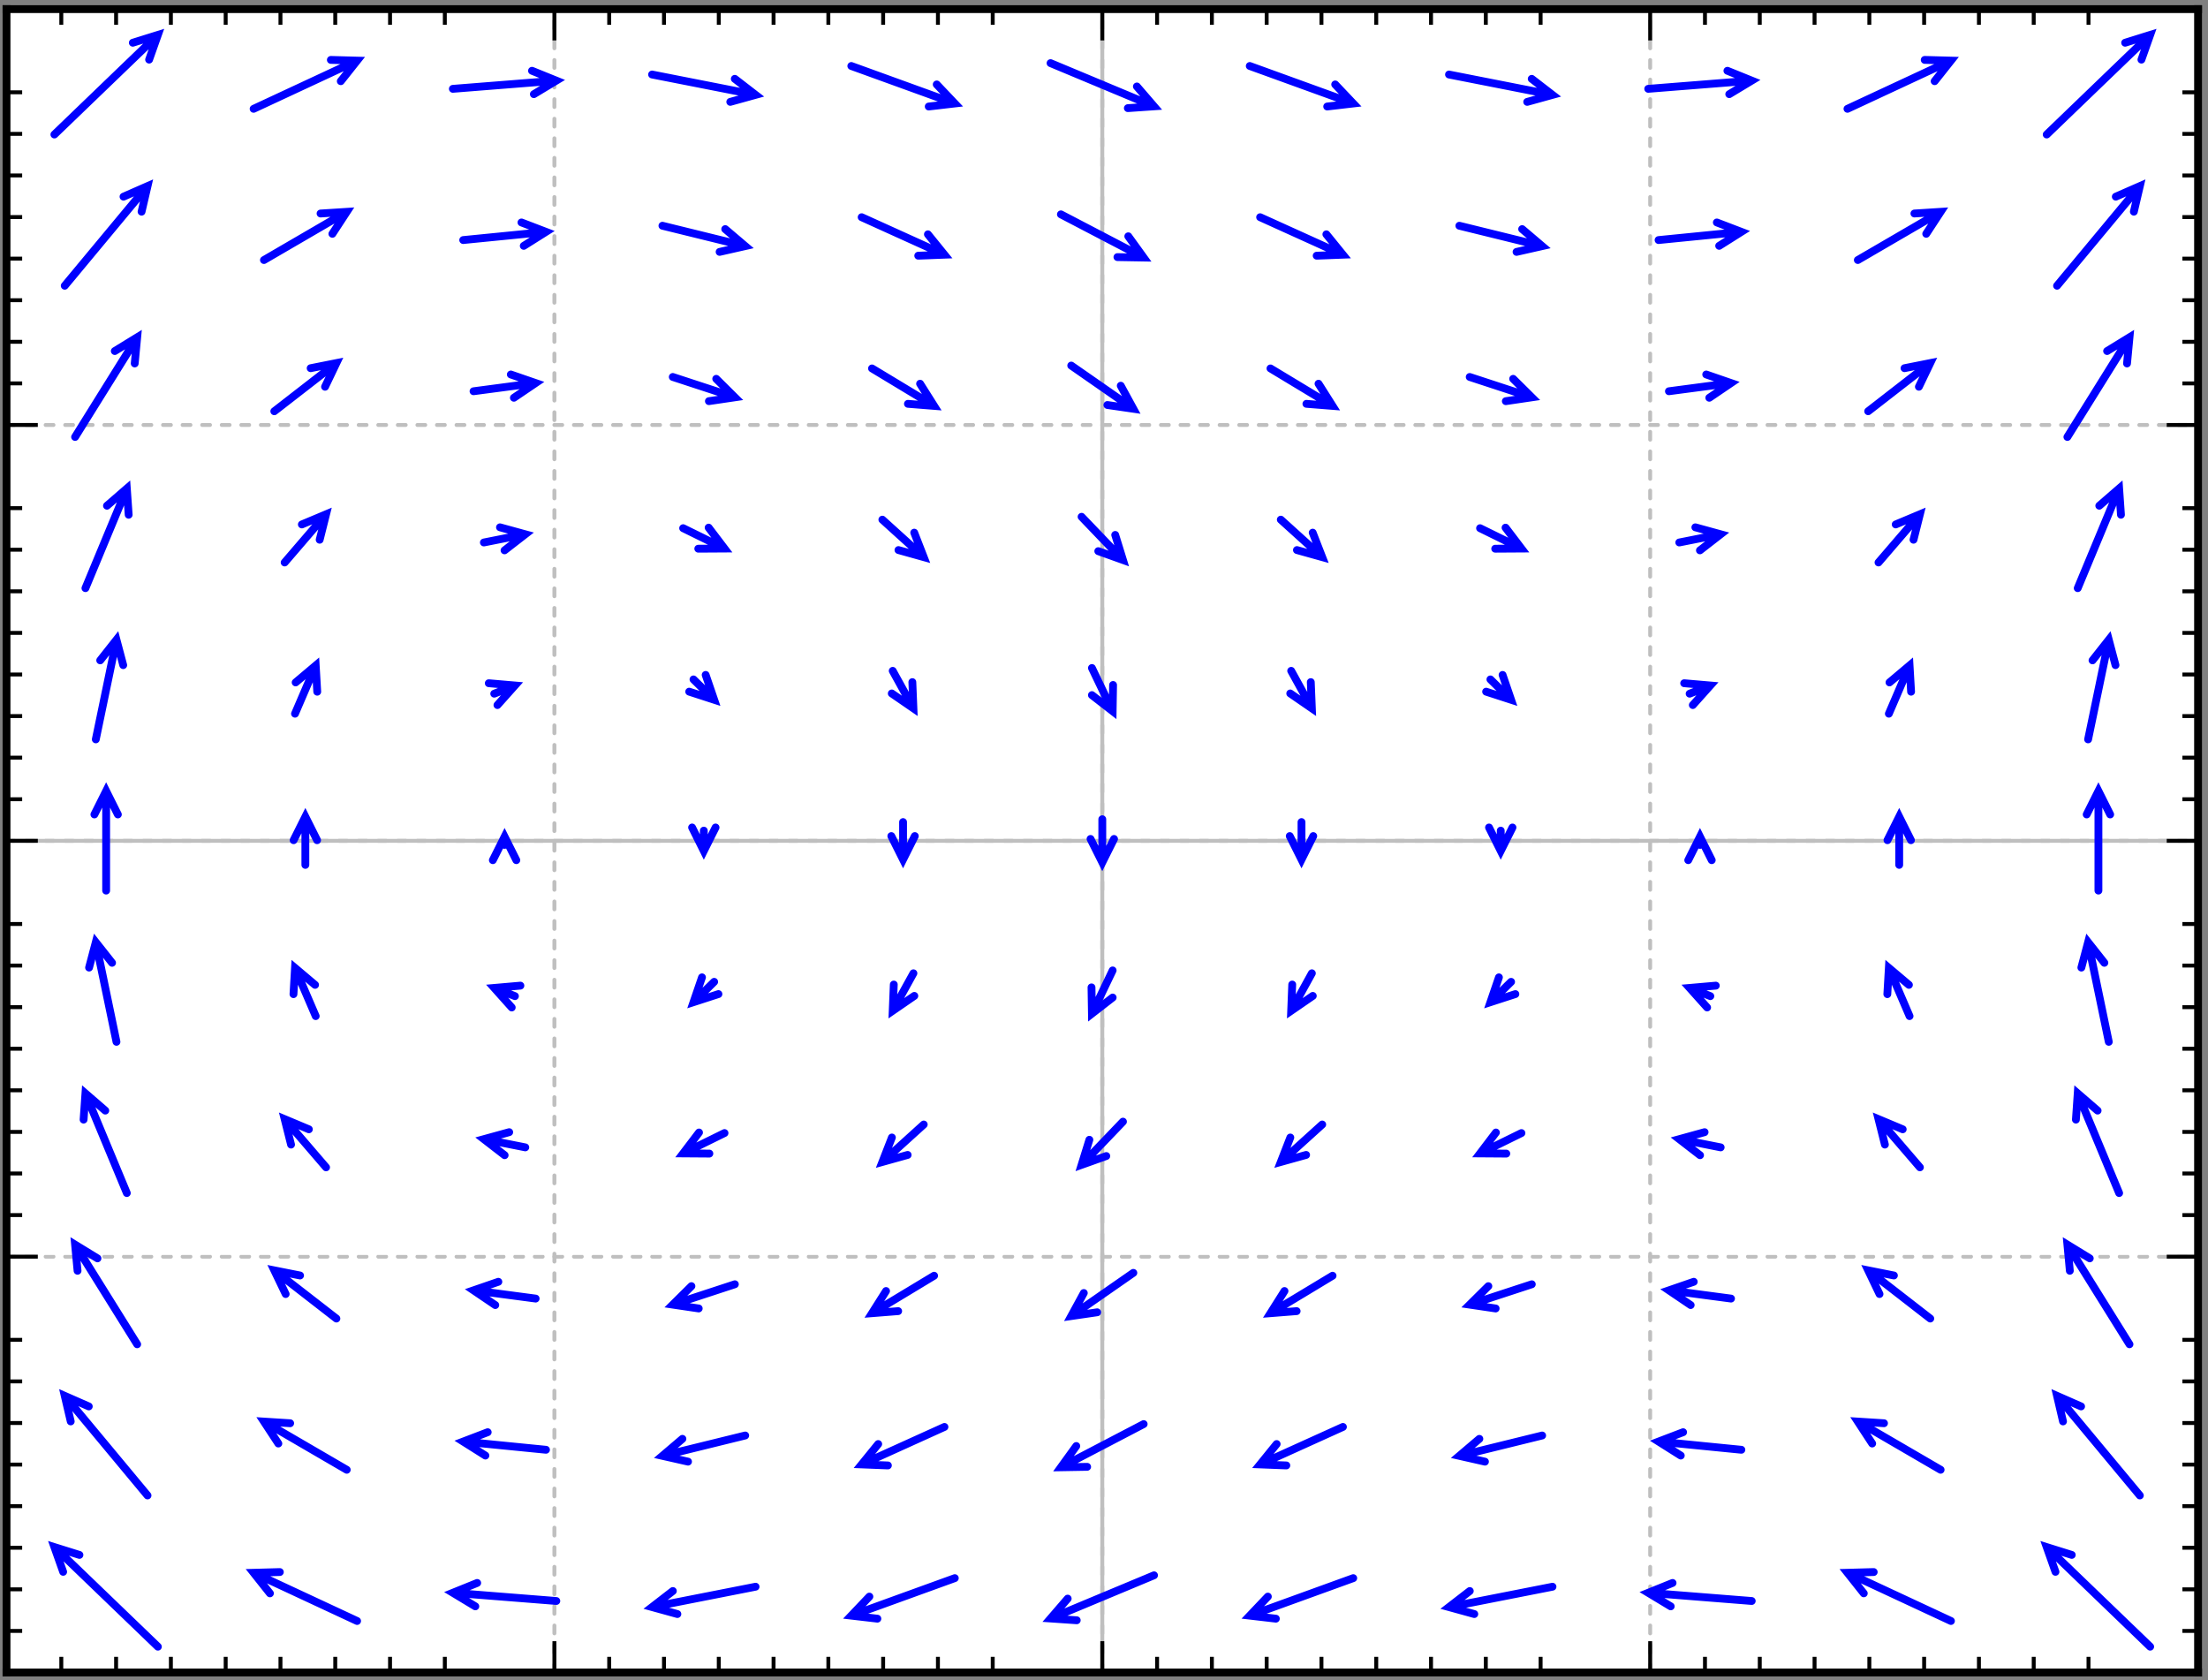 <svg xmlns="http://www.w3.org/2000/svg" width="322pt" height="245pt" viewBox="0 0 322 245"><rect x="0" y="0" width="322" height="245" fill="#808080" stroke="none"/><defs><clipPath id="a"><path d="M160 1.66h2v242.25h-2zm0 0"/></clipPath><clipPath id="b"><path d="M1 122h320v2H1zm0 0"/></clipPath><clipPath id="c"><path d="M1 1.66h1v242.25H1zm0 0"/></clipPath><clipPath id="d"><path d="M80 1.66h2v242.25h-2zm0 0"/></clipPath><clipPath id="e"><path d="M160 1.66h2v242.25h-2zm0 0"/></clipPath><clipPath id="f"><path d="M240 1.66h2v242.25h-2zm0 0"/></clipPath><clipPath id="g"><path d="M320 1.66h1v242.25h-1zm0 0"/></clipPath><clipPath id="h"><path d="M1 243h320v.91H1zm0 0"/></clipPath><clipPath id="i"><path d="M1 183h320v1H1zm0 0"/></clipPath><clipPath id="j"><path d="M1 122h320v2H1zm0 0"/></clipPath><clipPath id="k"><path d="M1 61h320v2H1zm0 0"/></clipPath><clipPath id="l"><path d="M1 1.66h320V2H1zm0 0"/></clipPath></defs><path style="stroke:none;fill-rule:nonzero;fill:#fff;fill-opacity:1" d="M1 243.91h320V1.66H1zm0 0"/><g clip-path="url(#a)"><path style="fill:none;stroke-width:5.707;stroke-linecap:round;stroke-linejoin:miter;stroke:#bfbfbf;stroke-opacity:1;stroke-miterlimit:10" d="M1997.503-211.163V-2636.7" transform="matrix(.1 0 0 .1 -39 265)"/></g><g clip-path="url(#b)"><path style="fill:none;stroke-width:5.707;stroke-linecap:round;stroke-linejoin:miter;stroke:#bfbfbf;stroke-opacity:1;stroke-miterlimit:10" d="M399.5-1423.931h3196.006" transform="matrix(.1 0 0 .1 -39 265)"/></g><g clip-path="url(#c)"><path style="fill:none;stroke-width:5.707;stroke-linecap:round;stroke-linejoin:miter;stroke:#bfbfbf;stroke-opacity:1;stroke-dasharray:11.414,17.121;stroke-miterlimit:10" d="M399.5-211.163V-2636.7" transform="matrix(.1 0 0 .1 -39 265)"/></g><g clip-path="url(#d)"><path style="fill:none;stroke-width:5.707;stroke-linecap:round;stroke-linejoin:miter;stroke:#bfbfbf;stroke-opacity:1;stroke-dasharray:11.414,17.121;stroke-miterlimit:10" d="M1198.502-211.163V-2636.7" transform="matrix(.1 0 0 .1 -39 265)"/></g><g clip-path="url(#e)"><path style="fill:none;stroke-width:5.707;stroke-linecap:round;stroke-linejoin:miter;stroke:#bfbfbf;stroke-opacity:1;stroke-dasharray:11.414,17.121;stroke-miterlimit:10" d="M1997.503-211.163V-2636.7" transform="matrix(.1 0 0 .1 -39 265)"/></g><g clip-path="url(#f)"><path style="fill:none;stroke-width:5.707;stroke-linecap:round;stroke-linejoin:miter;stroke:#bfbfbf;stroke-opacity:1;stroke-dasharray:11.414,17.121;stroke-miterlimit:10" d="M2796.504-211.163V-2636.7" transform="matrix(.1 0 0 .1 -39 265)"/></g><g clip-path="url(#g)"><path style="fill:none;stroke-width:5.707;stroke-linecap:round;stroke-linejoin:miter;stroke:#bfbfbf;stroke-opacity:1;stroke-dasharray:11.414,17.121;stroke-miterlimit:10" d="M3595.506-211.163V-2636.7" transform="matrix(.1 0 0 .1 -39 265)"/></g><g clip-path="url(#h)"><path style="fill:none;stroke-width:5.707;stroke-linecap:round;stroke-linejoin:miter;stroke:#bfbfbf;stroke-opacity:1;stroke-dasharray:11.414,17.121;stroke-miterlimit:10" d="M399.5-211.163h3196.006" transform="matrix(.1 0 0 .1 -39 265)"/></g><g clip-path="url(#i)"><path style="fill:none;stroke-width:5.707;stroke-linecap:round;stroke-linejoin:miter;stroke:#bfbfbf;stroke-opacity:1;stroke-dasharray:11.414,17.121;stroke-miterlimit:10" d="M399.5-817.547h3196.006" transform="matrix(.1 0 0 .1 -39 265)"/></g><g clip-path="url(#j)"><path style="fill:none;stroke-width:5.707;stroke-linecap:round;stroke-linejoin:miter;stroke:#bfbfbf;stroke-opacity:1;stroke-dasharray:11.414,17.121;stroke-miterlimit:10" d="M399.5-1423.931h3196.006" transform="matrix(.1 0 0 .1 -39 265)"/></g><g clip-path="url(#k)"><path style="fill:none;stroke-width:5.707;stroke-linecap:round;stroke-linejoin:miter;stroke:#bfbfbf;stroke-opacity:1;stroke-dasharray:11.414,17.121;stroke-miterlimit:10" d="M399.5-2030.315h3196.006" transform="matrix(.1 0 0 .1 -39 265)"/></g><g clip-path="url(#l)"><path style="fill:none;stroke-width:5.707;stroke-linecap:round;stroke-linejoin:miter;stroke:#bfbfbf;stroke-opacity:1;stroke-dasharray:11.414,17.121;stroke-miterlimit:10" d="M399.5-2636.7h3196.006" transform="matrix(.1 0 0 .1 -39 265)"/></g><path style="fill:none;stroke-width:11.414;stroke-linecap:square;stroke-linejoin:miter;stroke:#000;stroke-opacity:1;stroke-miterlimit:10" d="M399.5-211.163h3196.006" transform="matrix(.1 0 0 .1 -39 265)"/><path style="fill:none;stroke-width:5.707;stroke-linecap:butt;stroke-linejoin:miter;stroke:#000;stroke-opacity:1;stroke-miterlimit:10" d="M399.5-211.163v-45.643m0 45.643v-22.84m79.9 22.84v-22.84m79.9 22.84v-22.84m79.901 22.84v-22.84m79.9 22.84v-22.84m79.9 22.84v-22.84m79.9 22.84v-22.84m79.9 22.84v-22.84m79.901 22.84v-22.84m159.8 22.84v-45.643m0 45.643v-22.84m79.9 22.84v-22.84m79.9 22.84v-22.84m79.9 22.84v-22.84m79.9 22.84v-22.84m79.9 22.84v-22.84m79.901 22.84v-22.84m79.9 22.84v-22.84m79.9 22.84v-22.84m159.8 22.84v-45.643m0 45.643v-22.84m79.9 22.84v-22.84m79.9 22.84v-22.84m79.9 22.84v-22.84m79.901 22.84v-22.84m79.9 22.84v-22.84m79.9 22.84v-22.84m79.9 22.84v-22.84m79.9 22.84v-22.84m159.8 22.84v-45.643m0 45.643v-22.84m79.9 22.84v-22.84m79.901 22.84v-22.84m79.9 22.84v-22.84m79.9 22.84v-22.84m79.9 22.84v-22.84m79.9 22.84v-22.84m79.9 22.84v-22.84m79.9 22.84v-22.84m159.801 22.84v-45.643m0 45.643v-22.84" transform="matrix(.1 0 0 .1 -39 265)"/><path style="fill:none;stroke-width:11.414;stroke-linecap:square;stroke-linejoin:miter;stroke:#000;stroke-opacity:1;stroke-miterlimit:10" d="M399.5-2636.7h3196.006" transform="matrix(.1 0 0 .1 -39 265)"/><path style="fill:none;stroke-width:5.707;stroke-linecap:butt;stroke-linejoin:miter;stroke:#000;stroke-opacity:1;stroke-miterlimit:10" d="M399.5-2636.7v45.643m0-45.643v22.842m79.9-22.842v22.842m79.9-22.842v22.842m79.901-22.842v22.842m79.9-22.842v22.842m79.9-22.842v22.842m79.9-22.842v22.842m79.9-22.842v22.842m79.901-22.842v22.842m159.8-22.842v45.643m0-45.643v22.842m79.9-22.842v22.842m79.9-22.842v22.842m79.9-22.842v22.842m79.9-22.842v22.842m79.9-22.842v22.842m79.901-22.842v22.842m79.9-22.842v22.842m79.9-22.842v22.842m159.8-22.842v45.643m0-45.643v22.842m79.9-22.842v22.842m79.9-22.842v22.842m79.9-22.842v22.842m79.901-22.842v22.842m79.9-22.842v22.842m79.9-22.842v22.842m79.9-22.842v22.842m79.9-22.842v22.842m159.8-22.842v45.643m0-45.643v22.842m79.9-22.842v22.842m79.901-22.842v22.842m79.9-22.842v22.842m79.9-22.842v22.842m79.9-22.842v22.842m79.9-22.842v22.842m79.9-22.842v22.842m79.9-22.842v22.842m159.801-22.842v45.643m0-45.643v22.842" transform="matrix(.1 0 0 .1 -39 265)"/><path style="fill:none;stroke-width:11.414;stroke-linecap:square;stroke-linejoin:miter;stroke:#000;stroke-opacity:1;stroke-miterlimit:10" d="M399.5-211.163V-2636.7" transform="matrix(.1 0 0 .1 -39 265)"/><path style="fill:none;stroke-width:5.707;stroke-linecap:butt;stroke-linejoin:miter;stroke:#000;stroke-opacity:1;stroke-miterlimit:10" d="M399.5-211.163h45.647m-45.647 0h22.824M399.5-271.786h22.824M399.5-332.447h22.824M399.5-393.07h22.824M399.5-453.732h22.824M399.5-514.355h22.824M399.5-574.978h22.824M399.5-635.64h22.824M399.5-696.262h22.824M399.5-817.547h45.647m-45.647 0h22.824M399.5-878.17h22.824M399.5-938.832h22.824M399.5-999.454h22.824m-22.824-60.662h22.824M399.5-1120.74h22.824m-22.824-60.622h22.824m-22.824-60.662h22.824m-22.824-60.623h22.824M399.5-1423.931h45.647m-45.647 0h22.824m-22.824-60.623h22.824m-22.824-60.662h22.824m-22.824-60.623h22.824m-22.824-60.622h22.824m-22.824-60.662h22.824m-22.824-60.623h22.824m-22.824-60.662h22.824M399.5-1909.03h22.824M399.5-2030.315h45.647m-45.647 0h22.824m-22.824-60.623h22.824M399.5-2151.6h22.824m-22.824-60.623h22.824m-22.824-60.662h22.824m-22.824-60.622h22.824M399.5-2394.17h22.824m-22.824-60.622h22.824m-22.824-60.623h22.824M399.5-2636.7h45.647m-45.647 0h22.824" transform="matrix(.1 0 0 .1 -39 265)"/><path style="fill:none;stroke-width:11.414;stroke-linecap:square;stroke-linejoin:miter;stroke:#000;stroke-opacity:1;stroke-miterlimit:10" d="M3595.506-211.163V-2636.7" transform="matrix(.1 0 0 .1 -39 265)"/><path style="fill:none;stroke-width:5.707;stroke-linecap:butt;stroke-linejoin:miter;stroke:#000;stroke-opacity:1;stroke-miterlimit:10" d="M3595.506-211.163h-45.685m45.685 0h-22.823m22.823-60.623h-22.823m22.823-60.661h-22.823m22.823-60.623h-22.823m22.823-60.662h-22.823m22.823-60.623h-22.823m22.823-60.623h-22.823m22.823-60.662h-22.823m22.823-60.622h-22.823m22.823-121.285h-45.685m45.685 0h-22.823m22.823-60.623h-22.823m22.823-60.662h-22.823m22.823-60.622h-22.823m22.823-60.662h-22.823m22.823-60.624h-22.823m22.823-60.622h-22.823m22.823-60.662h-22.823m22.823-60.623h-22.823m22.823-121.284h-45.685m45.685 0h-22.823m22.823-60.623h-22.823m22.823-60.662h-22.823m22.823-60.623h-22.823m22.823-60.622h-22.823m22.823-60.662h-22.823m22.823-60.623h-22.823m22.823-60.662h-22.823m22.823-60.622h-22.823m22.823-121.285h-45.685m45.685 0h-22.823m22.823-60.623h-22.823m22.823-60.662h-22.823m22.823-60.623h-22.823m22.823-60.662h-22.823m22.823-60.622h-22.823m22.823-60.663h-22.823m22.823-60.622h-22.823m22.823-60.623h-22.823m22.823-121.285h-45.685m45.685 0h-22.823" transform="matrix(.1 0 0 .1 -39 265)"/><path style="fill:none;stroke-width:11.414;stroke-linecap:round;stroke-linejoin:miter;stroke:#00f;stroke-opacity:1;stroke-miterlimit:10" d="m620.24-248.788-150.944-145.26m36.556 11.421-36.556-11.421 12.797 36.1m123.049-111.35-120.747-145.26m35.073 15.409-35.073-15.41 8.739 37.274m96.91-112.485-90.551-145.299m32.654 20.025-32.654-20.025 3.59 38.134m71.862-113.345-60.354-145.3m28.949 25.071-28.949-25.07-2.692 38.212m47.948-113.423-30.158-145.26m23.721 30.037-23.72-30.038-9.793 37m24.891-112.25v-145.26m17.088 34.222-17.088-34.222-17.127 34.222m2.029-109.473 30.157-145.26m9.832 37-9.832-37-23.72 30.038m-21.536-105.288 60.354-145.26m2.692 38.212-2.692-38.212-28.948 25.07m-46.504-100.281 90.55-145.3m-3.589 38.134 3.59-38.134-32.655 20.026m-72.994-95.237 120.747-145.26m-8.7 37.274 8.7-37.274-35.034 15.37m-100.812-90.62 150.944-145.26m-12.796 36.06 12.796-36.06-36.556 11.42M910.776-286.257 759.87-356.579m38.234-1.056-38.234 1.056 23.799 29.998m112.008-180.186L774.93-577.051m38.233 2.425-38.233-2.425 20.99 31.994m84.659-182.221-90.55-70.283m37.569 7.471-37.57-7.471 16.58 34.535m58.912-184.762-60.394-70.284m35.308 14.824-35.308-14.824 9.325 37.117m35.97-187.344-30.196-70.283m29.26 24.718-29.26-24.718-2.224 38.251m17.322-188.479v-70.282m17.127 34.262-17.127-34.262-17.127 34.261m2.029-184.449 30.196-70.284m2.224 38.212-2.224-38.212-29.26 24.68m-16.035-174.906 60.394-70.284m-9.325 37.117 9.325-37.117-35.308 14.823m-40.184-165.05 90.551-70.284m-16.542 34.535 16.542-34.535-37.531 7.47m-68.118-157.697 120.747-70.283m-20.95 32.032 20.95-32.032-38.194 2.425m-97.613-152.652 150.906-70.284m-23.799 29.999 23.799-29.999-38.273-1.056M1201.31-315.434l-150.904-11.968m35.502-14.354-35.502 14.354 32.771 19.79m103.075-228.332-120.748-11.969m35.736-13.649-35.736 13.65 32.381 20.416m73.268-228.92-90.59-12.007m36.205-12.477-36.205 12.477 31.719 21.472m43.773-229.975-60.393-11.968m36.946-10.169-36.946 10.169 30.274 23.427m15.021-231.97-30.197-11.968m38.155-3.325-38.155 3.325 25.515 28.512m-10.417-237.054v-11.968m17.127 34.222-17.127-34.222-17.127 34.222m2.029-242.765 30.197-11.968m-25.515 28.552 25.515-28.552-38.156-3.285m-7.139-205.257 60.393-11.968m-30.275 23.466 30.275-23.466-36.907-10.13m-38.585-198.413 90.59-11.968m-31.718 21.473 31.718-21.473-36.204-12.476m-69.445-196.027 120.748-11.968m-32.421 20.416 32.42-20.416-35.775-13.689m-100.07-194.853 150.905-11.968m-32.771 19.751 32.77-19.751-35.463-14.354m326.038 2210.541-150.944 29.685m30.314-23.427-30.314 23.427 36.907 10.17m98.939-260.366-120.748 29.686m29.144-24.797-29.144 24.797 37.336 8.448m68.314-258.644-90.551 29.685m27.192-26.947-27.192 26.947 37.843 5.593m37.609-255.789-60.354 29.686m23.174-30.468-23.174 30.468 38.272.274m6.984-250.47-30.158 29.686m12.406-36.218-12.406 36.218 36.4-11.812m-21.34-238.345v29.646m-17.088-34.222 17.088 34.222 17.127-34.222m-32.187-215.935 30.158 29.686m-36.4-11.812 36.4 11.812-12.406-36.218m-32.85-213.978 60.354 29.685m-38.272.235 38.272-.235-23.174-30.468m-52.278-219.728 90.55 29.686m-37.882 5.593 37.883-5.593-27.193-26.948m-78.456-223.248 120.747 29.685m-37.337 8.448 37.337-8.448-29.182-24.796m-106.664-225.4 150.944 29.686m-36.907 10.208 36.907-10.208-30.314-23.389M1782.42-348.757l-150.944 54.678m26.374-27.769-26.374 27.769 38.039 4.42m97.807-279.608-120.747 54.677m24.149-29.724-24.15 29.724 38.273 1.487m67.377-276.636-90.551 54.639m20.482-32.345-20.482 32.345 38.155-3.012m37.297-272.138-60.354 54.64m13.889-35.67-13.889 35.67 36.868-10.287m8.427-264.863-30.196 54.678m1.56-38.251-1.56 38.251 31.523-21.707m-16.425-253.481v54.678m-17.128-34.262 17.128 34.262 17.127-34.262m-32.225-240.926 30.196 54.677m-31.562-21.707 31.562 21.707-1.56-38.25m-43.735-236.899 60.354 54.639m-36.868-10.287 36.868 10.287-13.888-35.67m-61.564-239.479 90.55 54.638m-38.155-3.011 38.156 3.011-20.443-32.345m-85.206-242.804 120.747 54.678m-38.233 1.447 38.233-1.447-24.11-29.725m-111.736-245.463 150.944 54.678m-38.038 4.419 38.038-4.42-26.373-27.769m316.909 2173.972-150.905 62.97m25.007-28.982-25.007 28.982 38.194 2.62m97.612-286.1-120.708 63.008m22.433-31.015-22.433 31.015 38.272-.665m67.377-282.854-90.59 63.009m18.337-33.636-18.337 33.636 37.883-5.515m37.569-278.004-60.354 63.008m11.354-36.569-11.354 36.57 36.05-12.868m9.245-270.652-30.196 63.009m-.625-38.29.625 38.29 30.235-23.467m-15.137-260.013v62.97m-17.127-34.223 17.127 34.223 17.127-34.223m-32.225-249.257 30.196 62.97m-30.235-23.468 30.235 23.467.625-38.25m-45.92-245.23 60.355 63.009m-36.01-12.907 36.01 12.907-11.314-36.57m-64.139-246.949 90.59 63.008m-37.921-5.514 37.921 5.514-18.336-33.636m-87.313-249.883 120.708 63.009m-38.272-.665 38.272.665-22.433-31.016m-113.374-252.503 150.906 63.008m-38.195 2.62 38.195-2.62-25.008-28.981M2363.49-348.757l-150.904 54.678m26.374-27.769-26.374 27.769 38.038 4.42m97.808-279.608-120.748 54.677m24.111-29.724-24.11 29.724 38.233 1.487m67.415-276.636-90.55 54.639m20.443-32.345-20.444 32.345 38.156-3.012m37.297-272.138-60.393 54.64m13.888-35.67-13.888 35.67 36.907-10.287m8.388-264.863-30.158 54.678m1.521-38.251-1.52 38.251 31.522-21.707m-16.464-253.481v54.678m-17.127-34.262 17.127 34.262 17.127-34.262m-32.185-240.926 30.157 54.677m-31.523-21.707 31.523 21.707-1.56-38.25m-43.735-236.899 60.393 54.639m-36.868-10.287 36.868 10.287-13.889-35.67m-61.564-239.479 90.551 54.638m-38.155-3.011 38.155 3.011-20.482-32.345m-85.167-242.804 120.748 54.678m-38.272 1.447 38.272-1.447-24.15-29.725m-111.696-245.463 150.905 54.678m-37.999 4.419 37.999-4.42-26.334-27.769m316.908 2190.634-150.944 29.685m30.314-23.427-30.314 23.427 36.907 10.17m98.939-260.366-120.748 29.686m29.183-24.797-29.183 24.797 37.337 8.448m68.313-258.644-90.551 29.685m27.192-26.947-27.192 26.947 37.843 5.593m37.609-255.789-60.354 29.686m23.174-30.468-23.174 30.468 38.273.274m6.983-250.47-30.158 29.686m12.406-36.218-12.406 36.218 36.4-11.812m-21.34-238.345v29.646m-17.088-34.222 17.088 34.222 17.127-34.222m-32.187-215.935 30.158 29.686m-36.4-11.812 36.4 11.812-12.406-36.218m-32.85-213.978 60.354 29.685m-38.272.235 38.272-.235-23.174-30.468m-52.278-219.728 90.55 29.686m-37.882 5.593 37.883-5.593-27.193-26.948m-78.456-223.248 120.747 29.685m-37.337 8.448 37.337-8.448-29.182-24.796m-106.664-225.4 150.944 29.686m-36.907 10.208 36.907-10.208-30.313-23.389M2944.6-315.434l-150.944-11.968m35.503-14.354-35.503 14.354 32.81 19.79m103.036-228.332-120.747-11.969m35.775-13.649-35.775 13.65 32.381 20.416m73.268-228.92-90.551-12.007m36.205-12.477-36.205 12.477 31.718 21.472m43.735-229.975-60.355-11.968m36.907-10.169-36.907 10.169 30.275 23.427m15.02-231.97-30.196-11.968m38.155-3.325-38.155 3.325 25.515 28.512m-10.417-237.054v-11.968m17.127 34.222-17.127-34.222-17.127 34.222m2.029-242.765 30.196-11.968m-25.554 28.552 25.554-28.552-38.155-3.285m-7.14-205.257 60.355-11.968m-30.236 23.466 30.236-23.466-36.907-10.13m-38.546-198.413 90.55-11.968m-31.678 21.473 31.679-21.473-36.166-12.476m-69.483-196.027 120.747-11.968m-32.382 20.416 32.382-20.416-35.775-13.689m-100.071-194.853 150.944-11.968m-32.771 19.751 32.771-19.751-35.463-14.354m325.999 2260.525-150.905-70.322m38.272-1.056-38.272 1.056 23.798 29.998m112.047-180.186-120.747-70.284m38.194 2.425-38.194-2.425 20.95 31.994m84.699-182.221-90.55-70.283m37.53 7.471-37.53-7.471 16.541 34.535m58.911-184.762-60.393-70.284m35.307 14.824-35.307-14.824 9.324 37.117m35.971-187.344-30.197-70.283m29.26 24.718-29.26-24.718-2.224 38.251m17.322-188.479v-70.282m17.127 34.262-17.127-34.262-17.127 34.261m2.029-184.449 30.197-70.284m2.223 38.212-2.223-38.212-29.26 24.68m-16.035-174.906 60.393-70.284m-9.324 37.117 9.324-37.117-35.308 14.823m-40.145-165.05 90.551-70.284m-16.581 34.535 16.581-34.535-37.57 7.47m-68.079-157.697 120.747-70.283m-20.989 32.032 20.99-32.032-38.234 2.425m-97.613-152.652 150.906-70.284m-23.799 29.999 23.799-29.999-38.273-1.056m328.808 2313.874-150.905-145.26m36.556 11.421-36.556-11.421 12.796 36.1m123.05-111.35-120.748-145.26m35.074 15.409-35.074-15.41 8.7 37.274m96.949-112.485-90.55-145.299m32.615 20.025-32.615-20.025 3.55 38.134m71.902-113.345-60.393-145.3m28.988 25.071-28.988-25.07-2.653 38.212m47.948-113.423-30.158-145.26m23.721 30.037-23.72-30.038-9.832 37m24.89-112.25v-145.26m17.128 34.222-17.128-34.222-17.127 34.222m2.069-109.473 30.157-145.26m9.793 37-9.793-37-23.72 30.038m-21.575-105.288 60.393-145.26m2.653 38.212-2.653-38.212-28.948 25.07m-46.504-100.281 90.55-145.3m-3.589 38.134 3.59-38.134-32.655 20.026m-72.995-95.237 120.748-145.26m-8.739 37.274 8.739-37.274-35.074 15.37m-100.772-90.62 150.905-145.26m-12.757 36.06 12.757-36.06-36.517 11.42" transform="matrix(.1 0 0 .1 -39 265)"/></svg>